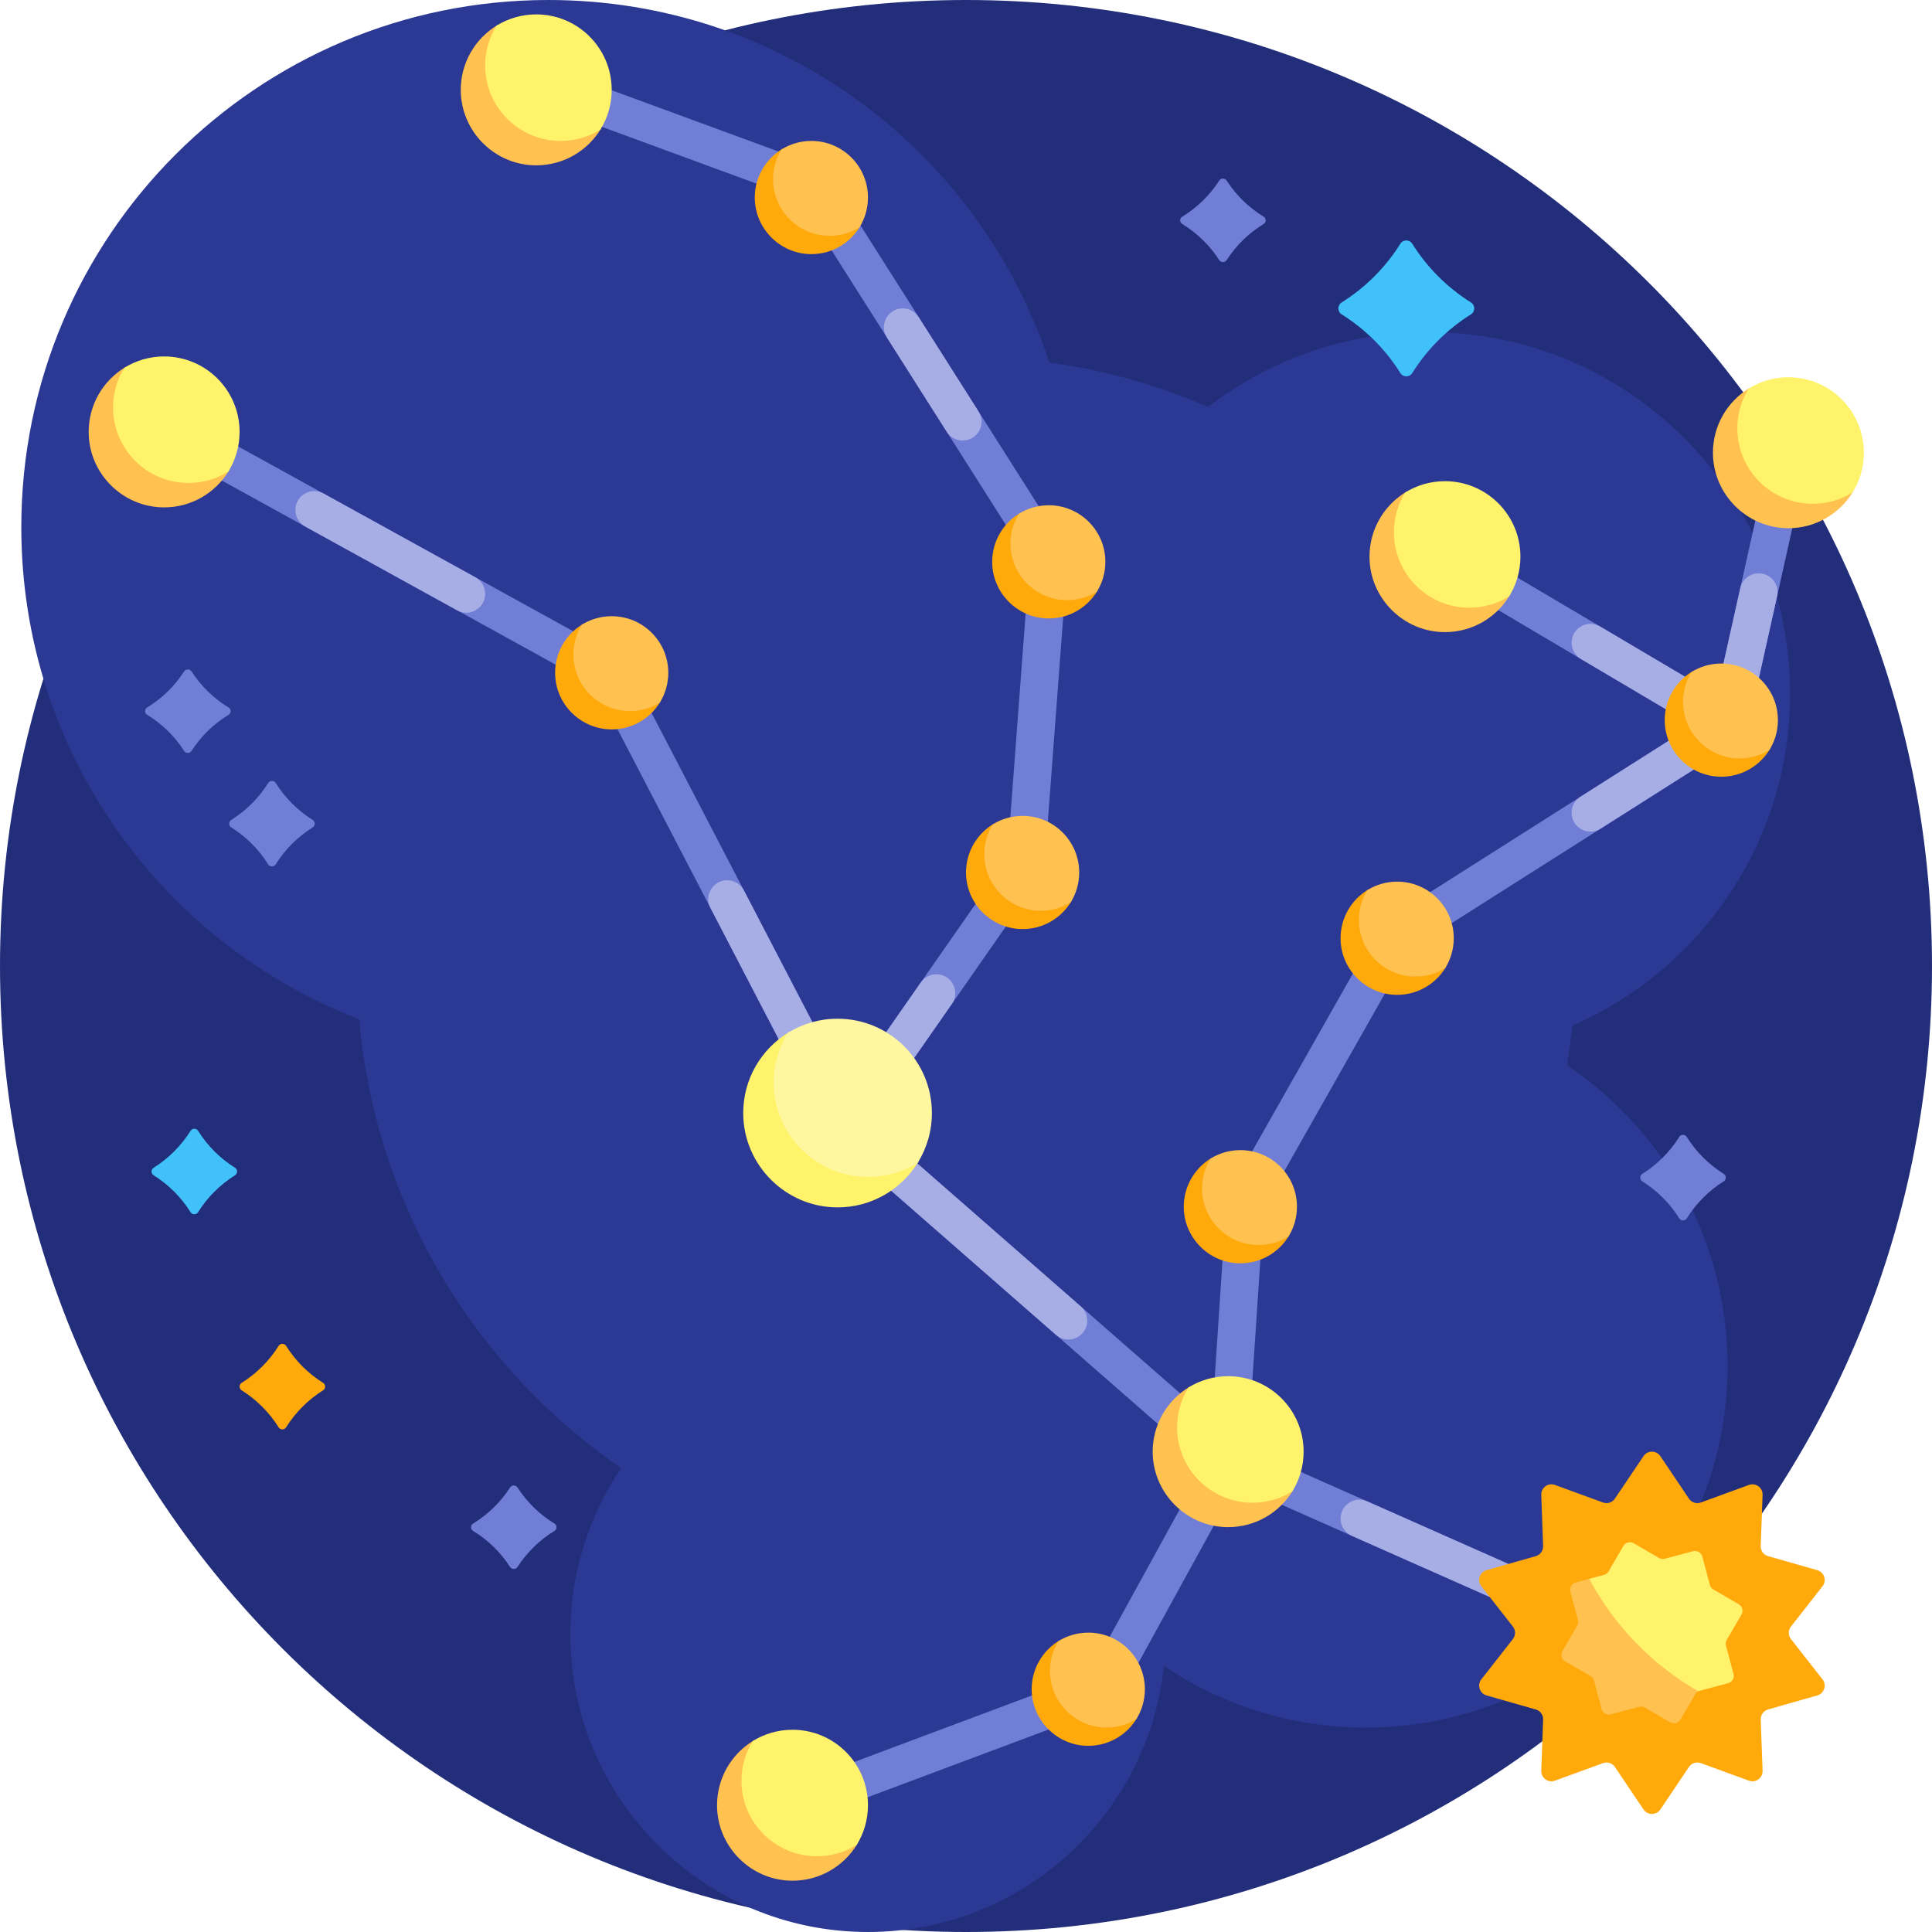<!-- icon666.com - MILLIONS vector ICONS FREE --><svg id="Capa_1" enable-background="new 0 0 512 512" viewBox="0 0 512 512" xmlns="http://www.w3.org/2000/svg"><g><path d="m512 256c0 141.385-114.615 256-256 256s-256-114.615-256-256 114.615-256 256-256 256 114.615 256 256z" fill="#232e7a"></path><path d="m457.829 361.988c0 52.931-42.909 95.84-95.84 95.84-19.826 0-38.246-6.02-53.531-16.332-4.182 39.626-37.703 70.504-78.437 70.504-43.562 0-78.875-35.314-78.875-78.875 0-16.32 4.956-31.481 13.445-44.063-38.644-26.598-65.126-69.593-69.402-118.944-52.375-20.152-89.544-70.947-89.544-130.422 0-77.152 62.544-139.696 139.696-139.696 61.921 0 114.432 40.288 132.751 96.08 14.751 2.019 28.867 6.031 42.069 11.755 16.167-12.44 36.416-19.837 58.392-19.837 52.931 0 95.84 42.909 95.84 95.84 0 39.391-23.764 73.231-57.738 87.967-.344 3.54-.802 7.047-1.371 10.516 25.656 17.199 42.545 46.46 42.545 79.667z" fill="#2b3894"></path><path d="m456.801 313.073c-3.962 2.482-7.31 5.83-9.792 9.792-.459.733-1.528.733-1.987 0-2.482-3.962-5.83-7.31-9.792-9.792-.733-.459-.733-1.527 0-1.987 3.962-2.482 7.31-5.83 9.792-9.792.459-.733 1.528-.733 1.987 0 2.482 3.962 5.83 7.31 9.792 9.792.733.459.733 1.528 0 1.987zm-373.943-95.784c-3.962-2.482-7.31-5.83-9.792-9.792-.459-.733-1.528-.733-1.987 0-2.482 3.962-5.83 7.31-9.792 9.792-.733.459-.733 1.527 0 1.987 3.962 2.482 7.31 5.83 9.792 9.792.459.733 1.528.733 1.987 0 2.482-3.962 5.83-7.31 9.792-9.792.733-.46.733-1.528 0-1.987zm-22.291-29.796c-3.962-2.422-7.31-5.689-9.792-9.555-.459-.715-1.528-.715-1.987 0-2.482 3.866-5.83 7.133-9.792 9.555-.733.448-.733 1.49 0 1.938 3.962 2.422 7.31 5.689 9.792 9.555.459.716 1.528.716 1.987 0 2.482-3.866 5.83-7.133 9.792-9.555.733-.447.733-1.49 0-1.938zm274.312-130.07c-3.962-2.422-7.31-5.689-9.792-9.555-.459-.715-1.528-.715-1.987 0-2.482 3.866-5.83 7.133-9.792 9.555-.733.448-.733 1.491 0 1.939 3.962 2.422 7.31 5.689 9.792 9.555.459.715 1.528.715 1.987 0 2.482-3.866 5.83-7.133 9.792-9.555.733-.448.733-1.49 0-1.939zm-187.935 346.339c-3.962-2.422-7.31-5.689-9.792-9.555-.459-.715-1.528-.715-1.987 0-2.482 3.866-5.83 7.133-9.792 9.555-.733.448-.733 1.49 0 1.939 3.962 2.422 7.31 5.689 9.792 9.555.459.716 1.528.716 1.987 0 2.482-3.866 5.83-7.133 9.792-9.555.733-.448.733-1.49 0-1.939z" fill="#717ed6"></path><path d="m478.824 122.729-15.708 70.425c-.289 1.295-1.081 2.422-2.201 3.133l-87.33 55.419-38.65 68.207-4.241 63.946 117.779 52.209c2.524 1.119 3.664 4.073 2.544 6.598-.827 1.865-2.656 2.975-4.574 2.975-.677 0-1.365-.138-2.023-.43l-116.777-51.765-31.117 56.622c-.576 1.048-1.509 1.855-2.629 2.274l-82.124 30.744c-.578.216-1.17.318-1.752.318-2.026 0-3.932-1.239-4.684-3.248-.968-2.586.343-5.468 2.93-6.436l80.387-30.094 30.499-55.497-98.637-86.269c-.469-.41-.857-.904-1.145-1.457l-61.601-118.461-116.689-64.359c-2.418-1.333-3.297-4.375-1.964-6.793 1.334-2.418 4.376-3.297 6.793-1.963l118.015 65.091c.863.476 1.567 1.196 2.021 2.071l58.486 112.472 42.492-60.938 5.9-78.55-61.029-96.152-71.415-26.234c-2.592-.952-3.921-3.825-2.969-6.417.952-2.593 3.825-3.922 6.417-2.97l73.004 26.818c1.031.379 1.909 1.087 2.498 2.014l62.825 98.982c.577.909.845 1.98.764 3.055l-6.127 81.567c-.067.893-.373 1.751-.884 2.485l-45.438 65.162 90.681 79.309 3.879-58.482c.05-.75.269-1.479.639-2.134l39.83-70.288c.404-.714.979-1.317 1.671-1.757l81.496-51.717-72.937-43.147c-2.376-1.406-3.164-4.473-1.757-6.85 1.405-2.377 4.473-3.165 6.849-1.758l74.032 43.795 14.209-63.704c.601-2.694 3.271-4.396 5.968-3.791 2.698.602 4.395 3.275 3.794 5.97z" fill="#717ed6"></path><path d="m466.071 151.936c3.2 0 5.577 2.965 4.88 6.088l-7.836 35.13c-.289 1.295-1.081 2.422-2.201 3.133l-36.746 23.319c-3.329 2.112-7.679-.279-7.679-4.222 0-1.712.876-3.304 2.321-4.222l29.857-18.948-29.724-17.584c-1.521-.9-2.454-2.536-2.454-4.303v-.001c0-3.872 4.213-6.275 7.546-4.303l30.82 18.232 6.337-28.408c.509-2.285 2.537-3.911 4.879-3.911zm-17.598 284.132-86.186-38.205c-3.306-1.465-7.026.955-7.026 4.571v.001c0 1.978 1.166 3.769 2.974 4.571l86.186 38.205c.659.292 1.347.43 2.023.43 1.917 0 3.747-1.109 4.574-2.975 1.119-2.524-.02-5.478-2.545-6.598zm-189.133-327.003-15.877-25.015c-.917-1.445-2.51-2.32-4.221-2.32h-.001c-3.943 0-6.334 4.35-4.221 7.679l15.877 25.015c.917 1.445 2.51 2.32 4.221 2.32h.001c3.942 0 6.334-4.351 4.221-7.679zm-9.141 149.565c-2.193-.985-4.776-.271-6.15 1.701l-19.616 28.131-27.29-52.481c-.519-.999-1.361-1.793-2.387-2.254-4.324-1.942-8.672 2.662-6.485 6.868l31.102 59.812c.287.553.675 1.047 1.145 1.457l59.325 51.886c2.529 2.212 6.476 1.35 7.853-1.715.901-2.006.386-4.365-1.269-5.812l-55.953-48.936 21.78-31.234c1.79-2.573.804-6.139-2.055-7.423zm-169.337-119.106 40.299 22.227c3.332 1.838 7.414-.573 7.414-4.378 0-1.821-.99-3.498-2.585-4.378l-40.299-22.227c-3.332-1.838-7.414.573-7.414 4.378 0 1.821.99 3.499 2.585 4.378z" fill="#a6aee5"></path><path d="m440.016 385.9 7.566 11.249c.693 1.03 1.999 1.454 3.165 1.028l12.733-4.653c1.799-.658 3.692.717 3.622 2.632l-.491 13.548c-.045 1.241.762 2.352 1.956 2.692l13.036 3.72c1.842.526 2.565 2.75 1.384 4.259l-8.36 10.672c-.766.977-.766 2.351 0 3.328l8.36 10.672c1.182 1.508.459 3.733-1.384 4.258l-13.036 3.72c-1.194.341-2.001 1.452-1.956 2.692l.491 13.548c.069 1.915-1.823 3.29-3.622 2.632l-12.733-4.653c-1.166-.426-2.472-.002-3.165 1.028l-7.566 11.249c-1.069 1.59-3.408 1.59-4.478 0l-7.566-11.249c-.693-1.03-1.999-1.454-3.165-1.028l-12.733 4.653c-1.799.658-3.692-.717-3.622-2.632l.491-13.548c.045-1.241-.762-2.352-1.956-2.692l-13.036-3.72c-1.842-.526-2.565-2.75-1.384-4.258l8.36-10.672c.766-.977.766-2.351 0-3.328l-8.36-10.672c-1.181-1.508-.459-3.733 1.384-4.259l13.036-3.72c1.194-.341 2.001-1.452 1.956-2.692l-.491-13.548c-.069-1.915 1.823-3.29 3.622-2.632l12.733 4.653c1.166.426 2.472.002 3.165-1.028l7.566-11.249c1.069-1.59 3.408-1.59 4.478 0zm-139.638 68.465c.646-.193 1.196.51.846 1.086-2.641 4.337-7.419 7.228-12.872 7.21-8.205-.027-14.921-6.744-14.949-14.949-.018-5.457 2.877-10.239 7.219-12.878.573-.348 1.272.198 1.079.841-.434 1.447-.656 2.986-.629 4.581.137 8.043 6.693 14.598 14.735 14.735 1.592.027 3.128-.194 4.571-.626zm40.305-127.868c.646-.193 1.196.51.846 1.086-2.641 4.337-7.419 7.228-12.872 7.21-8.205-.027-14.921-6.744-14.949-14.949-.018-5.457 2.877-10.239 7.219-12.878.573-.348 1.272.198 1.079.841-.434 1.447-.656 2.986-.629 4.581.137 8.043 6.693 14.598 14.735 14.735 1.591.026 3.127-.194 4.571-.626zm41.553-71.149c.646-.193 1.196.51.846 1.086-2.641 4.337-7.419 7.228-12.872 7.21-8.205-.027-14.921-6.744-14.949-14.949-.018-5.457 2.877-10.239 7.219-12.878.573-.348 1.272.198 1.079.841-.434 1.447-.656 2.986-.629 4.581.137 8.043 6.693 14.598 14.735 14.735 1.592.026 3.127-.194 4.571-.626zm-99.261-17.426c.646-.193 1.196.51.846 1.086-2.641 4.337-7.419 7.228-12.872 7.21-8.205-.027-14.921-6.744-14.949-14.949-.018-5.457 2.877-10.239 7.219-12.878.573-.348 1.272.198 1.079.841-.434 1.447-.656 2.986-.629 4.581.137 8.043 6.693 14.598 14.735 14.735 1.592.027 3.127-.194 4.571-.626zm-108.893-52.921c.646-.193 1.196.51.846 1.086-2.641 4.337-7.419 7.228-12.872 7.21-8.205-.027-14.921-6.744-14.949-14.949-.018-5.457 2.877-10.239 7.219-12.878.573-.348 1.272.198 1.079.841-.434 1.447-.656 2.986-.629 4.581.137 8.043 6.693 14.598 14.735 14.735 1.591.026 3.127-.194 4.571-.626zm115.83-29.402c.646-.193 1.196.51.846 1.086-2.641 4.337-7.419 7.228-12.872 7.21-8.205-.027-14.921-6.744-14.949-14.949-.018-5.457 2.877-10.239 7.219-12.878.573-.348 1.272.198 1.079.841-.434 1.447-.656 2.986-.629 4.581.137 8.043 6.693 14.598 14.735 14.735 1.591.027 3.127-.193 4.571-.626zm-62.915-96.549c.646-.193 1.196.51.846 1.086-2.641 4.337-7.419 7.228-12.872 7.21-8.205-.027-14.921-6.744-14.949-14.949-.018-5.457 2.877-10.239 7.219-12.878.573-.348 1.272.198 1.079.841-.434 1.447-.656 2.986-.629 4.581.137 8.043 6.693 14.598 14.735 14.735 1.591.027 3.127-.194 4.571-.626zm241.141 138.494c.646-.193 1.196.51.846 1.086-2.641 4.337-7.419 7.228-12.872 7.21-8.205-.027-14.921-6.744-14.949-14.949-.018-5.457 2.877-10.239 7.219-12.878.573-.348 1.272.198 1.079.841-.434 1.447-.656 2.986-.629 4.581.137 8.043 6.693 14.598 14.735 14.735 1.592.027 3.127-.194 4.571-.626zm-394.3 159.131c-2.482 3.962-5.83 7.31-9.792 9.792-.733.459-.733 1.528 0 1.987 3.962 2.482 7.31 5.83 9.792 9.792.459.733 1.528.733 1.987 0 2.482-3.962 5.83-7.31 9.792-9.792.733-.459.733-1.528 0-1.987-3.962-2.482-7.31-5.83-9.792-9.792-.459-.733-1.528-.733-1.987 0z" fill="#ffa90b"></path><path d="m442.615 456.422-6.716-3.896c-.459-.266-1.005-.339-1.517-.203l-7.504 1.994c-1.068.284-2.163-.352-2.447-1.419l-1.994-7.504c-.136-.513-.471-.95-.929-1.216l-6.716-3.896c-.955-.554-1.281-1.778-.726-2.734l3.896-6.716c.266-.459.339-1.005.203-1.517l-1.994-7.504c-.284-1.068.352-2.163 1.419-2.447l7.504-1.994c.513-.136.95-.471 1.216-.929l3.896-6.716c.554-.955 1.778-1.281 2.734-.726l6.716 3.896c.459.266 1.005.339 1.517.203l7.504-1.994c1.068-.284 2.163.352 2.447 1.419l1.994 7.504c.136.513.471.95.929 1.216l6.716 3.896c.955.554 1.281 1.778.726 2.734l-3.896 6.716c-.266.459-.339 1.005-.203 1.517l1.994 7.504c.284 1.068-.352 2.163-1.419 2.447l-7.504 1.994c-.513.136-.95.471-1.216.929l-3.896 6.716c-.555.955-1.778 1.28-2.734.726zm-139.212-8.761c0 2.899-.823 5.607-2.247 7.901-2.294 1.425-5.002 2.247-7.901 2.247-8.284 0-15-6.716-15-15 0-2.899.823-5.607 2.247-7.901 2.294-1.425 5.002-2.247 7.901-2.247 8.284 0 15 6.715 15 15zm40.304-127.869c0 2.899-.823 5.607-2.247 7.901-2.294 1.425-5.002 2.247-7.901 2.247-8.284 0-15-6.716-15-15 0-2.899.823-5.607 2.247-7.901 2.294-1.425 5.002-2.247 7.901-2.247 8.285 0 15 6.716 15 15zm41.554-71.149c0 2.899-.823 5.607-2.247 7.901-2.294 1.425-5.002 2.247-7.901 2.247-8.284 0-15-6.716-15-15 0-2.899.823-5.607 2.247-7.901 2.294-1.425 5.002-2.247 7.901-2.247 8.284 0 15 6.716 15 15zm-99.261-17.426c0 2.899-.823 5.607-2.247 7.901-2.294 1.425-5.002 2.247-7.901 2.247-8.284 0-15-6.716-15-15 0-2.899.823-5.607 2.247-7.901 2.294-1.425 5.002-2.247 7.901-2.247 8.284 0 15 6.716 15 15zm-108.894-52.921c0 2.899-.823 5.607-2.247 7.901-2.294 1.425-5.002 2.247-7.901 2.247-8.284 0-15-6.716-15-15 0-2.899.823-5.607 2.247-7.901 2.294-1.425 5.002-2.247 7.901-2.247 8.285 0 15 6.716 15 15zm115.83-29.401c0 2.899-.823 5.607-2.247 7.901-2.294 1.425-5.002 2.247-7.901 2.247-8.284 0-15-6.716-15-15 0-2.899.823-5.607 2.247-7.901 2.294-1.425 5.002-2.247 7.901-2.247 8.284 0 15 6.715 15 15zm-62.915-96.55c0 2.899-.823 5.607-2.247 7.901-2.294 1.425-5.002 2.247-7.901 2.247-8.284 0-15-6.716-15-15 0-2.899.823-5.607 2.247-7.901 2.294-1.425 5.002-2.247 7.901-2.247 8.285 0 15 6.716 15 15zm241.142 138.494c0 2.899-.823 5.607-2.247 7.901-2.294 1.425-5.002 2.247-7.901 2.247-8.284 0-15-6.716-15-15 0-2.899.823-5.607 2.247-7.901 2.294-1.425 5.002-2.247 7.901-2.247 8.284 0 15 6.716 15 15zm-411.7-67.439c.861-.258 1.595.679 1.127 1.447-3.521 5.782-9.893 9.637-17.163 9.613-10.94-.037-19.895-8.992-19.931-19.931-.024-7.276 3.836-13.651 9.625-17.171.764-.464 1.696.265 1.439 1.121-.579 1.929-.875 3.982-.838 6.108.183 10.724 8.923 19.464 19.647 19.647 2.121.037 4.169-.257 6.094-.834zm166.525 363.944c.861-.258 1.595.679 1.127 1.447-3.521 5.782-9.893 9.637-17.163 9.613-10.94-.037-19.895-8.992-19.931-19.931-.024-7.276 3.836-13.651 9.625-17.171.764-.464 1.696.265 1.439 1.121-.579 1.93-.875 3.982-.838 6.108.183 10.724 8.923 19.464 19.647 19.647 2.122.036 4.169-.258 6.094-.834zm115.452-93.697c.861-.258 1.595.679 1.127 1.447-3.521 5.782-9.893 9.637-17.163 9.613-10.94-.037-19.895-8.992-19.931-19.931-.024-7.276 3.836-13.651 9.625-17.171.764-.464 1.696.265 1.439 1.121-.579 1.93-.875 3.982-.838 6.108.183 10.724 8.923 19.464 19.647 19.647 2.122.036 4.169-.258 6.094-.834zm-183.366-360.893c.861-.258 1.595.679 1.127 1.447-3.521 5.782-9.893 9.637-17.163 9.613-10.94-.037-19.895-8.992-19.931-19.931-.024-7.276 3.836-13.651 9.625-17.171.764-.464 1.696.265 1.439 1.121-.579 1.929-.875 3.982-.838 6.108.183 10.724 8.923 19.464 19.647 19.647 2.121.036 4.168-.258 6.094-.834zm240.824 123.704c.861-.258 1.595.679 1.127 1.447-3.521 5.782-9.893 9.637-17.163 9.613-10.94-.037-19.895-8.992-19.931-19.931-.024-7.276 3.836-13.651 9.625-17.171.764-.464 1.696.265 1.439 1.121-.579 1.93-.875 3.982-.838 6.108.183 10.724 8.923 19.464 19.647 19.647 2.121.036 4.169-.258 6.094-.834zm91.013-27.54c.861-.258 1.595.679 1.127 1.447-3.521 5.782-9.893 9.637-17.163 9.613-10.94-.037-19.895-8.992-19.931-19.931-.024-7.276 3.836-13.651 9.625-17.171.764-.464 1.696.265 1.439 1.121-.579 1.929-.875 3.982-.838 6.108.183 10.724 8.923 19.464 19.647 19.647 2.122.036 4.169-.258 6.094-.834z" fill="#ffc14f"></path><path d="m230.021 478.404c0 3.866-1.097 7.475-2.996 10.535-3.059 1.899-6.669 2.996-10.535 2.996-11.046 0-20-8.954-20-20 0-3.866 1.097-7.475 2.996-10.535 3.059-1.899 6.669-2.996 10.535-2.996 11.046 0 20 8.955 20 20zm231.468-50.533-3.896 6.716c-.266.459-.339 1.005-.203 1.517l1.994 7.504c.284 1.068-.352 2.163-1.419 2.447l-7.504 1.994c-.138.037-.271.088-.396.152-12.215-6.996-22.263-17.344-28.891-29.791l3.919-1.041c.512-.136.95-.471 1.216-.929l3.896-6.716c.554-.955 1.778-1.281 2.733-.726l6.716 3.896c.459.266 1.005.339 1.517.203l7.504-1.994c1.067-.284 2.163.352 2.447 1.419l1.994 7.504c.136.513.47.95.929 1.216l6.716 3.896c.957.554 1.282 1.778.728 2.733zm-397.993-313.41c0 3.866-1.097 7.475-2.996 10.535-3.059 1.899-6.669 2.996-10.535 2.996-11.046 0-20-8.954-20-20 0-3.866 1.097-7.475 2.996-10.535 3.059-1.899 6.669-2.996 10.535-2.996 11.045 0 20 8.954 20 20zm281.977 270.246c0 3.866-1.097 7.475-2.996 10.535-3.059 1.899-6.669 2.996-10.535 2.996-11.046 0-20-8.954-20-20 0-3.866 1.097-7.475 2.996-10.535 3.059-1.899 6.669-2.996 10.535-2.996 11.046 0 20 8.955 20 20zm-183.367-360.893c0 3.866-1.097 7.475-2.996 10.535-3.059 1.899-6.669 2.996-10.535 2.996-11.046 0-20-8.954-20-20 0-3.866 1.097-7.475 2.996-10.535 3.059-1.899 6.669-2.996 10.535-2.996 11.046 0 20 8.954 20 20zm240.825 123.704c0 3.866-1.097 7.475-2.996 10.535-3.059 1.899-6.669 2.996-10.535 2.996-11.046 0-20-8.954-20-20 0-3.866 1.097-7.475 2.996-10.535 3.059-1.899 6.669-2.996 10.535-2.996 11.045 0 20 8.954 20 20zm91.013-27.54c0 3.866-1.097 7.475-2.996 10.535-3.059 1.899-6.669 2.996-10.535 2.996-11.046 0-20-8.954-20-20 0-3.866 1.097-7.475 2.996-10.535 3.059-1.899 6.669-2.996 10.535-2.996 11.046 0 20 8.955 20 20zm-252.024 186.168c1.077-.322 1.994.849 1.409 1.809-4.401 7.228-12.366 12.047-21.454 12.016-13.675-.046-24.869-11.24-24.914-24.914-.03-9.095 4.796-17.064 12.032-21.463.955-.58 2.12.331 1.799 1.401-.724 2.412-1.093 4.977-1.048 7.635.229 13.405 11.154 24.33 24.559 24.559 2.651.045 5.21-.322 7.617-1.043z" fill="#fff36c"></path><path d="m246.961 294.972c0 4.833-1.371 9.344-3.745 13.168-3.824 2.374-8.336 3.745-13.168 3.745-13.807 0-25-11.193-25-25 0-4.832 1.371-9.344 3.745-13.168 3.824-2.375 8.336-3.746 13.168-3.746 13.807.001 25 11.194 25 25.001z" fill="#fff79f"></path><path d="m62.283 311.454c-3.962 2.482-7.31 5.83-9.792 9.792-.459.733-1.528.733-1.987 0-2.482-3.962-5.83-7.31-9.792-9.792-.733-.459-.733-1.528 0-1.987 3.962-2.482 7.31-5.83 9.792-9.792.459-.733 1.528-.733 1.987 0 2.482 3.962 5.83 7.31 9.792 9.792.733.459.733 1.527 0 1.987zm327.536-231.303c-6.294-3.943-11.612-9.261-15.555-15.555-.73-1.165-2.426-1.165-3.156 0-3.943 6.294-9.261 11.612-15.555 15.555-1.165.729-1.165 2.426 0 3.156 6.294 3.943 11.612 9.261 15.555 15.554.73 1.165 2.426 1.165 3.156 0 3.943-6.293 9.261-11.612 15.555-15.554 1.165-.729 1.165-2.426 0-3.156z" fill="#40c1fa"></path></g></svg>
